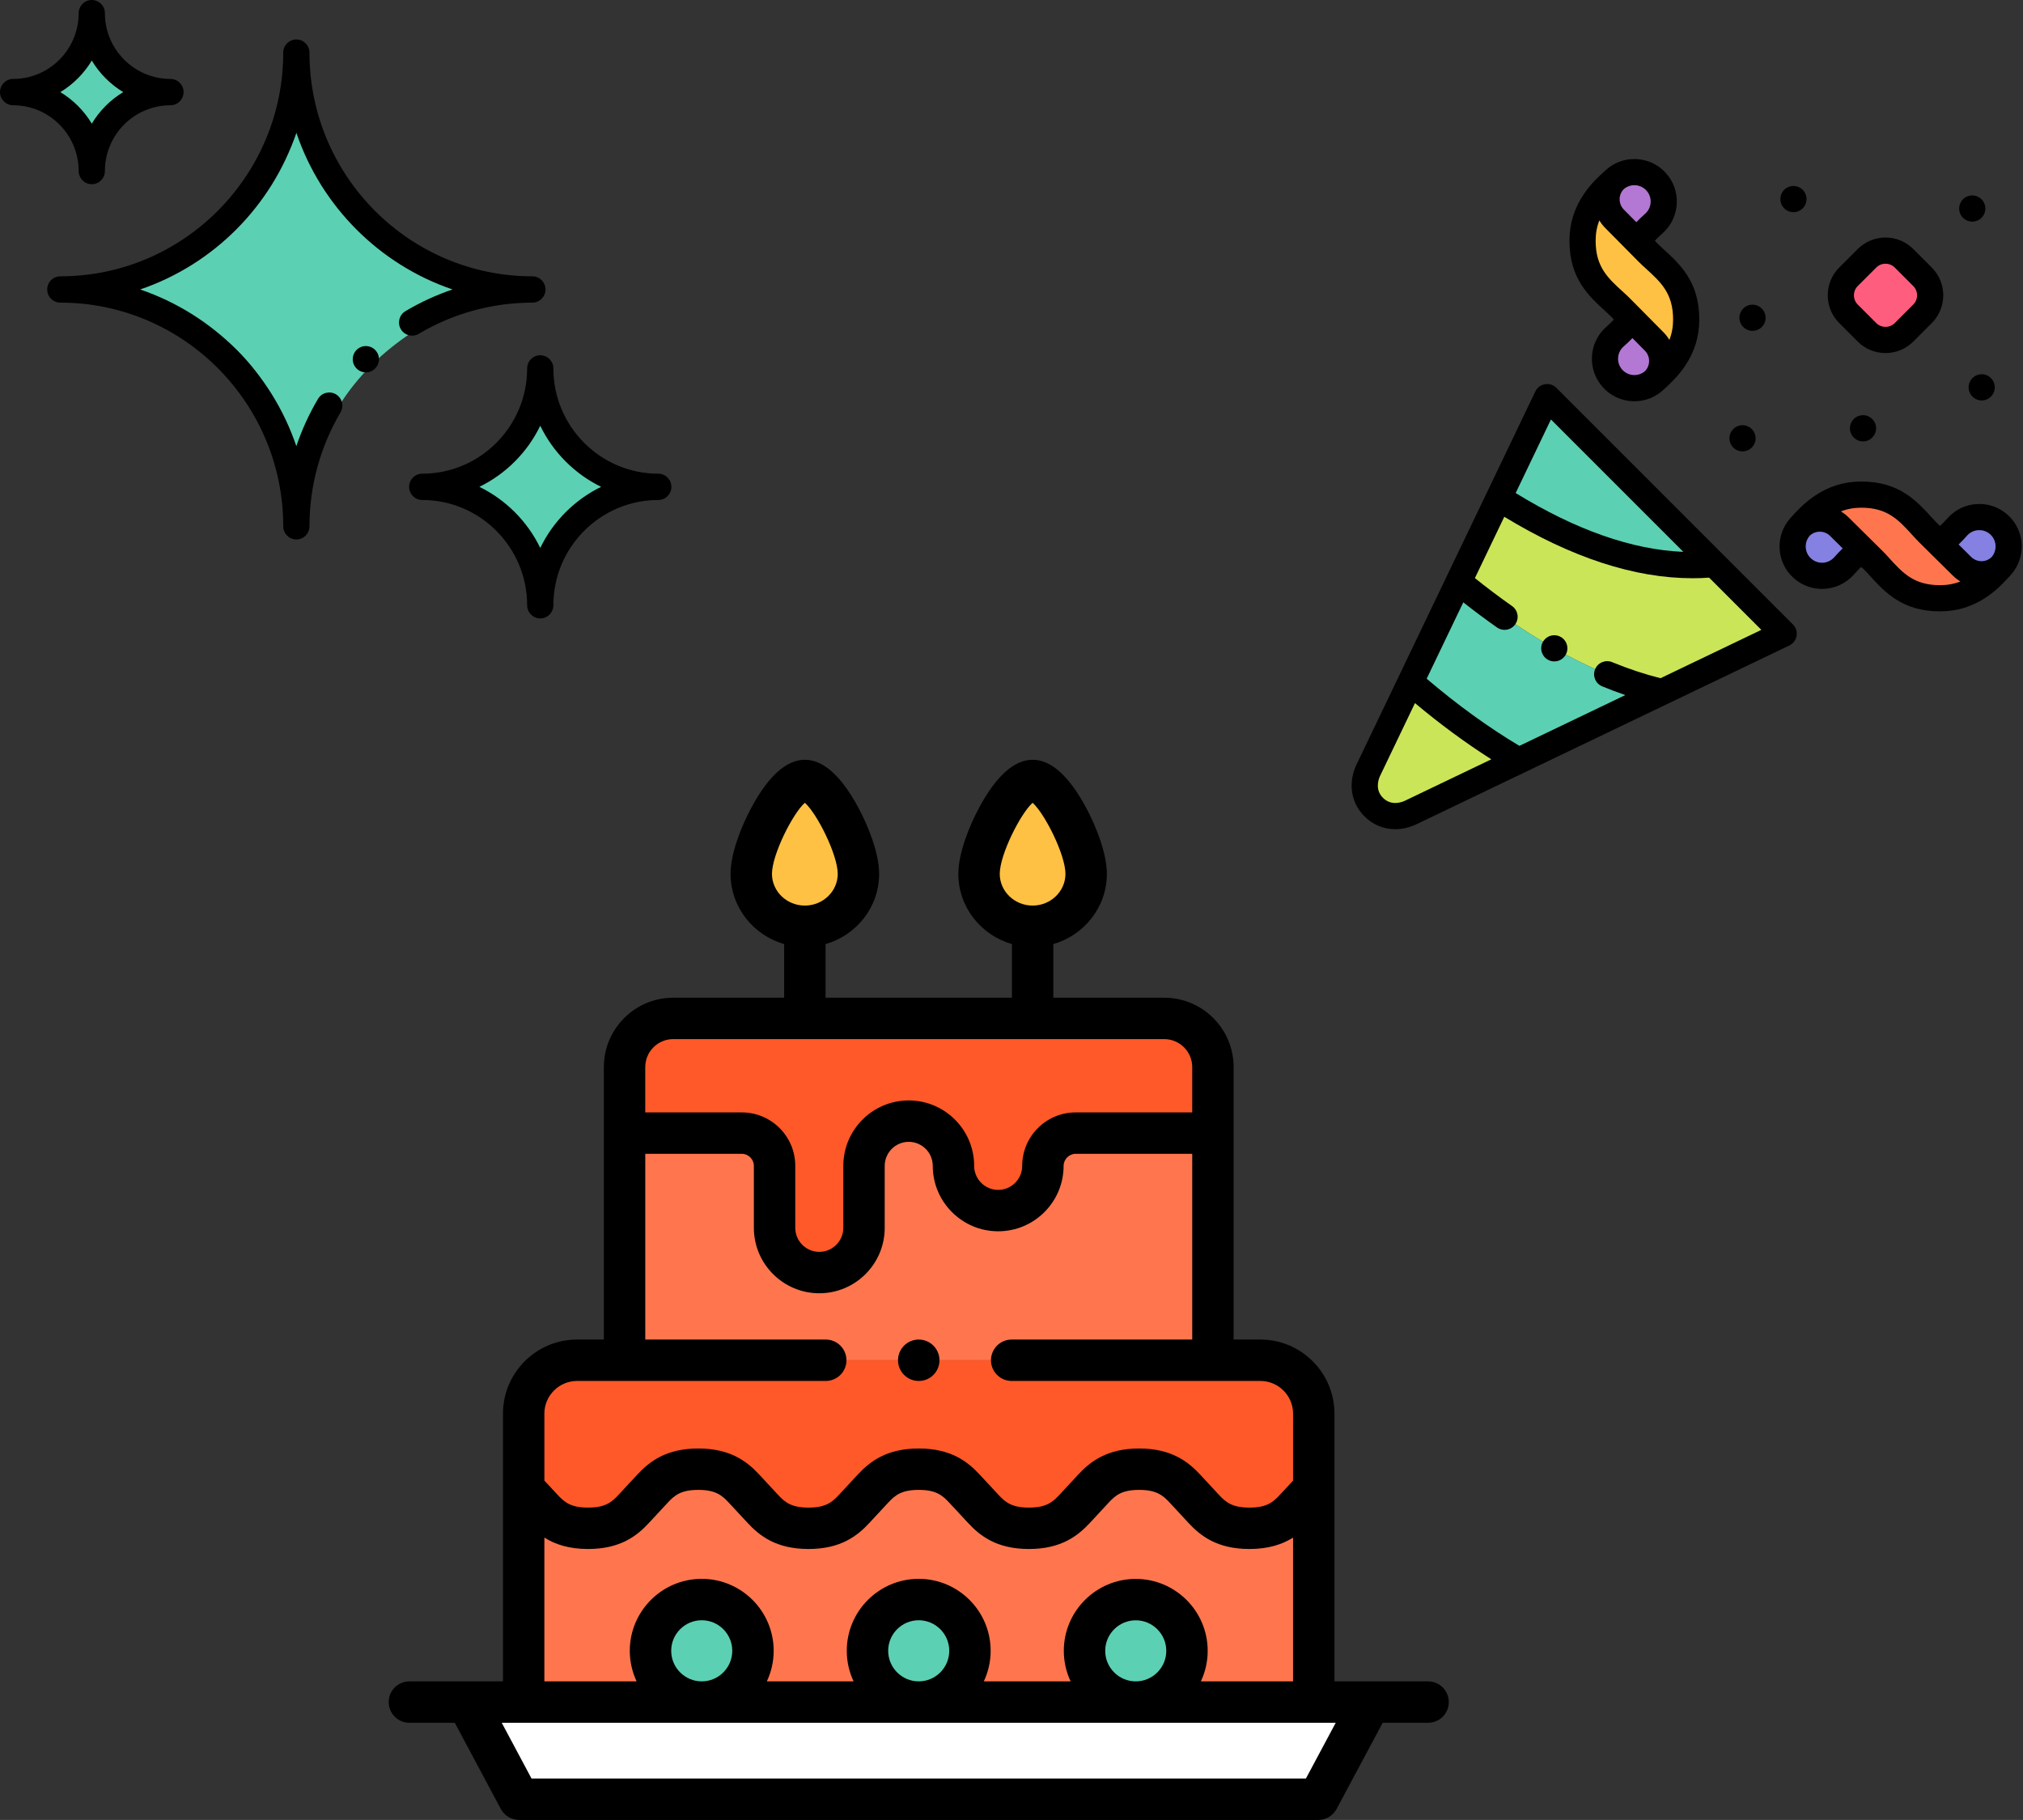 <?xml version="1.0" encoding="UTF-8"?>
<svg width="229px" height="206px" viewBox="0 0 229 206" version="1.1" xmlns="http://www.w3.org/2000/svg" xmlns:xlink="http://www.w3.org/1999/xlink">
    <rect x="0" y="0" width="229" height="206" fill="#333333" stroke="none"/>
    <!-- Generator: sketchtool 52.1 (67048) - http://www.bohemiancoding.com/sketch -->
    <title>EFD52790-305E-4740-975E-5E8362F6279D</title>
    <desc>Created with sketchtool.</desc>
    <g id="Facturación-2.0-Web*" stroke="none" stroke-width="1" fill="none" fill-rule="evenodd">
        <g id="Paciente-nuevo-05" transform="translate(-836, -301)">
            <g id="Cumpleaños" transform="translate(836, 301)">
                <g id="3021790" transform="translate(44, 86)">
                    <path d="M47.108,2.344 C44.737,2.344 41.043,9.638 41.043,12.914 C41.043,16.189 43.76,18.846 47.108,18.846 C50.456,18.846 53.174,16.189 53.174,12.914 C53.174,9.638 49.48,2.344 47.108,2.344 Z" id="Path" fill="#FFC144"></path>
                    <path d="M72.892,2.344 C70.52,2.344 66.826,9.638 66.826,12.914 C66.826,16.189 69.537,18.846 72.892,18.846 C76.24,18.846 78.951,16.189 78.951,12.914 C78.951,9.638 75.257,2.344 72.892,2.344 Z" id="Path" fill="#FFC144"></path>
                    <path d="M72.892,29.277 L47.108,29.277 L32.2,29.277 C29.171,29.277 26.699,31.755 26.699,34.784 L26.699,42.258 L39.98,42.258 C42.013,42.258 43.68,43.926 43.68,45.965 L43.68,52.981 C43.68,55.765 45.959,58.043 48.743,58.043 C51.526,58.043 53.805,55.765 53.805,52.981 L53.805,47.327 L53.805,46.198 L53.805,45.965 C53.805,43.182 56.084,40.903 58.868,40.903 C61.651,40.903 63.93,43.182 63.93,45.965 C63.93,48.749 66.209,51.028 68.993,51.028 C71.776,51.028 74.055,48.749 74.055,45.965 C74.055,43.926 75.723,42.258 77.762,42.258 L93.302,42.258 L93.302,34.784 C93.302,31.755 90.824,29.277 87.794,29.277 L72.892,29.277 Z" id="Path" fill="#FF5929"></path>
                    <path d="M63.93,45.965 C63.93,43.182 61.651,40.903 58.867,40.903 C56.084,40.903 53.805,43.182 53.805,45.965 L53.805,52.981 C53.805,55.765 51.526,58.043 48.742,58.043 C45.959,58.043 43.68,55.765 43.68,52.981 L43.68,45.965 C43.68,43.926 42.012,42.258 39.979,42.258 L26.699,42.258 L26.699,67.969 L93.301,67.969 L93.301,42.258 L77.761,42.258 C75.722,42.258 74.054,43.926 74.054,45.965 C74.054,48.749 71.775,51.028 68.992,51.028 C66.208,51.028 63.93,48.749 63.93,45.965 Z" id="Path" fill="#FF764E"></path>
                    <path d="M93.301,67.969 L26.699,67.969 L21.324,67.969 C18.003,67.969 15.279,70.686 15.279,74.015 L15.279,82.512 L17.378,84.771 C18.428,85.907 19.71,86.99 22.567,86.99 C25.423,86.99 26.706,85.907 27.755,84.771 L29.854,82.512 C30.904,81.382 32.186,80.299 35.043,80.299 C37.9,80.299 39.182,81.382 40.232,82.512 L42.331,84.771 C43.381,85.907 44.663,86.99 47.52,86.99 C50.376,86.99 51.659,85.907 52.708,84.771 L54.807,82.512 C55.857,81.382 57.146,80.299 59.996,80.299 C62.853,80.299 64.135,81.382 65.185,82.512 L67.284,84.771 C68.334,85.907 69.623,86.99 72.472,86.99 C75.329,86.99 76.611,85.907 77.668,84.771 L79.761,82.512 C80.81,81.382 82.099,80.299 84.949,80.299 C87.806,80.299 89.088,81.382 90.145,82.512 L92.237,84.771 C93.287,85.907 94.576,86.99 97.433,86.99 C100.283,86.99 101.572,85.907 102.621,84.771 L104.714,82.512 L104.714,74.015 C104.714,70.686 101.997,67.969 98.675,67.969 L93.301,67.969 Z" id="Path" fill="#FF5929"></path>
                    <path d="M35.435,106.661 C32.233,106.661 29.636,104.063 29.636,100.855 C29.636,97.652 32.233,95.055 35.435,95.055 C38.638,95.055 41.235,97.652 41.235,100.855 C41.235,104.063 38.638,106.661 35.435,106.661 Z M59.997,106.661 C56.794,106.661 54.197,104.063 54.197,100.855 C54.197,97.652 56.794,95.055 59.997,95.055 C63.199,95.055 65.797,97.652 65.797,100.855 C65.797,104.063 63.199,106.661 59.997,106.661 Z M72.473,86.989 C69.623,86.989 68.334,85.907 67.285,84.77 L65.185,82.511 C64.136,81.382 62.854,80.299 59.997,80.299 C57.147,80.299 55.858,81.382 54.808,82.511 L52.709,84.77 C51.659,85.906 50.377,86.989 47.52,86.989 C44.663,86.989 43.381,85.907 42.332,84.77 L40.232,82.511 C39.183,81.382 37.901,80.299 35.044,80.299 C32.187,80.299 30.905,81.382 29.855,82.511 L27.756,84.77 C26.706,85.906 25.424,86.989 22.567,86.989 C19.71,86.989 18.428,85.907 17.379,84.77 L15.279,82.511 L15.279,106.661 L35.436,106.661 L59.997,106.661 L84.333,106.661 C81.237,106.541 78.765,103.99 78.765,100.861 C78.765,97.659 81.356,95.061 84.565,95.061 C87.768,95.061 90.365,97.659 90.365,100.861 C90.365,103.99 87.887,106.541 84.791,106.661 L104.715,106.661 L104.715,82.512 L102.623,84.771 C101.573,85.907 100.284,86.99 97.434,86.99 C94.577,86.99 93.288,85.907 92.239,84.771 L90.146,82.512 C89.089,81.382 87.807,80.299 84.95,80.299 C82.1,80.299 80.811,81.382 79.762,82.512 L77.669,84.771 C76.612,85.907 75.33,86.989 72.473,86.989 Z" id="Shape" fill="#FF764E"></path>
                    <path d="M35.435,95.055 C32.233,95.055 29.636,97.652 29.636,100.855 C29.636,104.063 32.233,106.661 35.435,106.661 C38.638,106.661 41.235,104.063 41.235,100.855 C41.235,97.652 38.638,95.055 35.435,95.055 Z" id="Path" fill="#5CD0B3"></path>
                    <path d="M59.997,95.055 C56.794,95.055 54.197,97.652 54.197,100.855 C54.197,104.063 56.794,106.661 59.997,106.661 C63.199,106.661 65.797,104.063 65.797,100.855 C65.797,97.652 63.199,95.055 59.997,95.055 Z" id="Path" fill="#5CD0B3"></path>
                    <path d="M84.565,95.062 C81.356,95.062 78.765,97.659 78.765,100.861 C78.765,103.991 81.236,106.542 84.332,106.661 L84.791,106.661 C87.886,106.542 90.364,103.991 90.364,100.861 C90.364,97.659 87.767,95.062 84.565,95.062 Z" id="Path" fill="#5CD0B3"></path>
                    <path d="M84.332,106.661 L59.997,106.661 L35.435,106.661 L15.279,106.661 L8.888,106.661 L14.761,117.656 L105.233,117.656 L111.112,106.661 L104.715,106.661 L84.791,106.661 C84.718,106.661 84.638,106.661 84.565,106.661 C84.485,106.661 84.412,106.661 84.332,106.661 Z" id="Path" fill="#FFFFFF"></path>
                    <g id="Group" fill="#000000">
                        <path d="M117.656,104.317 L107.058,104.317 L107.058,74.015 C107.058,69.389 103.298,65.625 98.675,65.625 L95.644,65.625 L95.644,34.784 C95.644,30.455 92.123,26.933 87.793,26.933 L75.235,26.933 L75.235,20.86 C78.731,19.858 81.294,16.676 81.294,12.914 C81.294,10.564 80.04,7.429 78.865,5.277 C76.954,1.776 74.944,3.90798505e-14 72.892,3.90798505e-14 C70.837,3.90798505e-14 68.826,1.775 66.913,5.277 C65.738,7.428 64.482,10.563 64.482,12.914 C64.482,16.677 67.048,19.859 70.548,20.861 L70.548,26.933 L49.452,26.933 L49.452,20.861 C52.951,19.859 55.517,16.677 55.517,12.914 C55.517,10.563 54.262,7.428 53.087,5.277 C51.174,1.775 49.163,4.15778523e-14 47.108,4.15778523e-14 C45.054,4.15778523e-14 43.042,1.775 41.129,5.277 C39.954,7.428 38.699,10.563 38.699,12.914 C38.699,16.677 41.265,19.859 44.764,20.861 L44.764,26.933 L32.2,26.933 C27.874,26.933 24.355,30.455 24.355,34.784 L24.355,65.625 L21.324,65.625 C16.699,65.625 12.935,69.389 12.935,74.015 L12.935,104.317 L2.344,104.317 C1.049,104.317 -1.20792265e-13,105.367 -1.20792265e-13,106.661 C-1.20792265e-13,107.955 1.049,109.005 2.344,109.005 L7.482,109.005 L12.693,118.76 C13.101,119.524 13.896,120 14.761,120 L105.233,120 C106.098,120 106.892,119.524 107.3,118.762 L112.517,109.005 L117.656,109.005 C118.951,109.005 120,107.955 120,106.661 C120,105.367 118.951,104.317 117.656,104.317 Z M69.17,12.914 C69.17,10.755 71.509,6.096 72.89,4.869 C74.271,6.098 76.607,10.758 76.607,12.914 C76.607,14.893 74.94,16.503 72.892,16.503 C70.84,16.503 69.17,14.893 69.17,12.914 Z M43.386,12.914 C43.386,10.754 45.727,6.092 47.108,4.867 C48.49,6.092 50.83,10.754 50.83,12.914 C50.83,14.893 49.16,16.503 47.108,16.503 C45.056,16.503 43.386,14.893 43.386,12.914 Z M29.043,34.784 C29.043,33.04 30.459,31.62 32.2,31.62 L87.793,31.62 C89.538,31.62 90.957,33.04 90.957,34.784 L90.957,39.915 L77.762,39.915 C74.425,39.915 71.711,42.629 71.711,45.965 C71.711,47.464 70.491,48.684 68.992,48.684 C67.493,48.684 66.273,47.465 66.273,45.965 C66.273,41.882 62.951,38.559 58.867,38.559 C54.783,38.559 51.461,41.882 51.461,45.965 L51.461,52.981 C51.461,54.48 50.241,55.7 48.742,55.7 C47.243,55.7 46.023,54.48 46.023,52.981 L46.023,45.965 C46.023,42.629 43.312,39.915 39.979,39.915 L29.042,39.915 L29.042,34.784 L29.043,34.784 Z M17.622,74.015 C17.622,71.974 19.283,70.313 21.324,70.313 L49.473,70.313 C50.768,70.313 51.817,69.263 51.817,67.969 C51.817,66.675 50.768,65.625 49.473,65.625 L29.043,65.625 L29.043,44.602 L39.98,44.602 C40.715,44.602 41.336,45.226 41.336,45.965 L41.336,52.981 C41.336,57.065 44.659,60.387 48.743,60.387 C52.827,60.387 56.149,57.065 56.149,52.981 L56.149,45.965 C56.149,44.466 57.369,43.247 58.868,43.247 C60.367,43.247 61.586,44.466 61.586,45.965 C61.586,50.049 64.909,53.372 68.993,53.372 C73.077,53.372 76.399,50.049 76.399,45.965 C76.399,45.227 77.023,44.602 77.762,44.602 L90.958,44.602 L90.958,65.625 L70.521,65.625 C69.226,65.625 68.177,66.675 68.177,67.969 C68.177,69.263 69.226,70.313 70.521,70.313 L98.676,70.313 C100.714,70.313 102.372,71.974 102.372,74.015 L102.372,81.593 L100.901,83.18 C100.108,84.038 99.396,84.646 97.434,84.646 C95.467,84.646 94.753,84.038 93.958,83.178 L91.858,80.911 C90.491,79.45 88.602,77.956 84.951,77.956 C81.29,77.956 79.406,79.452 78.043,80.919 L75.953,83.175 C75.152,84.036 74.434,84.646 72.474,84.646 C70.513,84.646 69.8,84.038 69.002,83.175 L66.903,80.916 C65.542,79.452 63.658,77.956 59.997,77.956 C56.337,77.956 54.453,79.452 53.092,80.916 L50.988,83.18 C50.195,84.038 49.482,84.646 47.521,84.646 C45.559,84.646 44.847,84.038 44.049,83.175 L41.95,80.916 C40.589,79.452 38.705,77.956 35.044,77.956 C31.384,77.956 29.499,79.452 28.139,80.916 L26.035,83.18 C25.242,84.038 24.529,84.646 22.568,84.646 C20.606,84.646 19.894,84.038 19.096,83.175 L17.624,81.591 L17.624,74.015 L17.622,74.015 Z M17.622,88.041 C18.81,88.791 20.366,89.333 22.567,89.333 C26.236,89.333 28.119,87.831 29.472,86.366 L31.571,84.107 C32.368,83.25 33.084,82.643 35.043,82.643 C37.003,82.643 37.718,83.25 38.515,84.107 L40.61,86.361 C41.967,87.831 43.85,89.333 47.52,89.333 C51.189,89.333 53.072,87.831 54.425,86.366 L56.524,84.107 C57.321,83.25 58.037,82.643 59.996,82.643 C61.956,82.643 62.671,83.25 63.468,84.107 L65.563,86.361 C66.921,87.831 68.804,89.333 72.473,89.333 C76.133,89.333 78.021,87.833 79.388,86.363 L81.478,84.107 C82.274,83.25 82.99,82.643 84.949,82.643 C86.907,82.643 87.628,83.252 88.425,84.104 L90.516,86.361 C91.874,87.831 93.758,89.333 97.433,89.333 C99.63,89.333 101.184,88.793 102.37,88.045 L102.37,104.317 L91.936,104.317 C92.43,103.268 92.708,102.097 92.708,100.861 C92.708,96.371 89.055,92.718 84.564,92.718 C80.074,92.718 76.421,96.371 76.421,100.861 C76.421,102.097 76.698,103.268 77.193,104.317 L67.366,104.317 C67.861,103.266 68.14,102.092 68.14,100.855 C68.14,96.364 64.487,92.711 59.996,92.711 C55.506,92.711 51.853,96.364 51.853,100.855 C51.853,102.093 52.131,103.266 52.626,104.317 L42.805,104.317 C43.3,103.266 43.579,102.092 43.579,100.855 C43.579,96.364 39.925,92.711 35.435,92.711 C30.945,92.711 27.291,96.364 27.291,100.855 C27.291,102.093 27.57,103.266 28.065,104.317 L17.622,104.317 L17.622,88.041 Z M88.021,100.861 C88.021,102.767 86.47,104.317 84.565,104.317 C82.659,104.317 81.109,102.767 81.109,100.861 C81.109,98.956 82.659,97.405 84.565,97.405 C86.47,97.405 88.021,98.956 88.021,100.861 Z M63.453,100.855 C63.453,102.764 61.902,104.317 59.997,104.317 C58.091,104.317 56.541,102.764 56.541,100.855 C56.541,98.949 58.091,97.399 59.997,97.399 C61.902,97.399 63.453,98.949 63.453,100.855 Z M38.891,100.855 C38.891,102.764 37.341,104.317 35.435,104.317 C33.53,104.317 31.979,102.764 31.979,100.855 C31.979,98.949 33.53,97.399 35.435,97.399 C37.341,97.399 38.891,98.949 38.891,100.855 Z M103.828,115.312 L16.166,115.312 L12.797,109.005 L107.201,109.005 L103.828,115.312 Z" id="Shape" fill-rule="nonzero"></path>
                        <path d="M59.997,70.313 L60.01,70.313 C61.305,70.313 62.347,69.263 62.347,67.969 C62.347,66.675 61.291,65.625 59.997,65.625 C58.703,65.625 57.653,66.675 57.653,67.969 C57.653,69.263 58.702,70.313 59.997,70.313 Z" id="Path"></path>
                    </g>
                </g>
                <g id="2913130">
                    <g id="Group" transform="translate(3, 3)" fill="#5CD0B3">
                        <path d="M8.782,30 C8.782,30 28.358,24.265 31.258,9.412 C31.258,9.412 37.807,29.812 55.818,29.706 C55.818,29.706 32.597,33.235 31.258,56.471 C31.258,56.471 32.449,32.647 8.782,30 Z" id="Path"></path>
                        <path d="M0,7.34 C0,7.34 6.938,5.307 7.966,0.043 C7.966,0.043 10.287,7.273 16.671,7.236 C16.671,7.236 8.441,8.486 7.966,16.722 C7.966,16.722 8.388,8.278 0,7.34 Z" id="Path"></path>
                        <path d="M47.631,51.849 C47.631,51.849 57.357,48.999 58.798,41.62 C58.798,41.62 62.052,51.755 71,51.702 C71,51.702 59.463,53.456 58.798,65 C58.798,65 59.389,53.164 47.631,51.849 Z" id="Path"></path>
                    </g>
                    <g id="Group" fill="#000000">
                        <path d="M47.797,56.596 C54.345,56.596 59.672,61.941 59.672,68.511 C59.672,69.333 60.337,70 61.156,70 C61.976,70 62.641,69.333 62.641,68.511 C62.641,61.941 67.968,56.596 74.516,56.596 C75.335,56.596 76,55.929 76,55.106 C76,54.284 75.335,53.617 74.516,53.617 C67.968,53.617 62.641,48.272 62.641,41.702 C62.641,40.88 61.976,40.213 61.156,40.213 C60.337,40.213 59.672,40.88 59.672,41.702 C59.672,48.272 54.345,53.617 47.797,53.617 C46.977,53.617 46.312,54.284 46.312,55.106 C46.312,55.929 46.977,56.596 47.797,56.596 Z M61.156,48.191 C62.613,51.199 65.05,53.644 68.048,55.106 C65.051,56.568 62.613,59.014 61.156,62.021 C59.699,59.014 57.262,56.568 54.264,55.106 C57.262,53.644 59.699,51.199 61.156,48.191 Z" id="Shape" fill-rule="nonzero"></path>
                        <path d="M1.484,11.915 C5.577,11.915 8.906,15.256 8.906,19.362 C8.906,20.184 9.571,20.851 10.391,20.851 C11.21,20.851 11.875,20.184 11.875,19.362 C11.875,15.256 15.204,11.915 19.297,11.915 C20.117,11.915 20.781,11.248 20.781,10.426 C20.781,9.603 20.117,8.936 19.297,8.936 C15.204,8.936 11.875,5.596 11.875,1.489 C11.875,0.667 11.21,0 10.391,0 C9.571,0 8.906,0.667 8.906,1.489 C8.906,5.596 5.577,8.936 1.484,8.936 C0.665,8.936 0,9.603 0,10.426 C0,11.248 0.665,11.915 1.484,11.915 Z M10.391,6.855 C11.268,8.316 12.493,9.545 13.949,10.426 C12.493,11.306 11.268,12.535 10.391,13.996 C9.513,12.535 8.288,11.306 6.832,10.426 C8.288,9.545 9.513,8.316 10.391,6.855 Z" id="Shape" fill-rule="nonzero"></path>
                        <ellipse id="Oval" cx="41.414" cy="40.66" rx="1.484" ry="1.489"></ellipse>
                        <path d="M45.374,37.263 C45.792,37.97 46.703,38.203 47.408,37.784 C51.285,35.475 55.731,34.255 60.266,34.255 C61.085,34.255 61.75,33.588 61.75,32.766 C61.75,31.944 61.085,31.277 60.266,31.277 C46.351,31.277 35.031,19.918 35.031,5.957 C35.031,5.135 34.367,4.468 33.547,4.468 C32.727,4.468 32.062,5.135 32.062,5.957 C32.062,19.918 20.742,31.277 6.828,31.277 C6.008,31.277 5.344,31.944 5.344,32.766 C5.344,33.588 6.008,34.255 6.828,34.255 C20.742,34.255 32.062,45.613 32.062,59.574 C32.062,60.397 32.727,61.064 33.547,61.064 C34.367,61.064 35.031,60.397 35.031,59.574 C35.031,55.025 36.247,50.564 38.548,46.674 C38.966,45.966 38.734,45.053 38.029,44.633 C37.323,44.213 36.413,44.446 35.995,45.154 C34.991,46.851 34.172,48.645 33.546,50.505 C30.733,42.183 24.159,35.588 15.864,32.766 C24.16,29.944 30.734,23.347 33.547,15.024 C36.359,23.346 42.932,29.942 51.226,32.765 C49.373,33.393 47.585,34.215 45.893,35.222 C45.188,35.642 44.956,36.555 45.374,37.263 Z" id="Path"></path>
                    </g>
                </g>
                <g id="2997154" transform="translate(153, 18)">
                    <g id="Group" transform="translate(1.481, 1.333)">
                        <path d="M39.552,44.519 L20.651,25.619 L15.181,37.029 C22.688,41.838 31.277,45.325 39.552,44.519 Z" id="Path" fill="#5CD0B3"></path>
                        <path d="M39.552,44.519 C31.277,45.325 22.689,41.838 15.181,37.029 L10.633,46.517 C17.174,51.909 25.315,57.064 33.652,58.997 L47.427,52.394 L39.552,44.519 Z" id="Path" fill="#CBE558"></path>
                        <path d="M33.652,58.997 C25.315,57.064 17.174,51.909 10.633,46.517 L5.189,57.873 C8.777,61.007 12.952,64.165 17.44,66.769 L33.652,58.997 Z" id="Path" fill="#5CD0B3"></path>
                        <path d="M17.44,66.769 C12.952,64.165 8.777,61.007 5.189,57.873 L0.339,67.992 C-0.181,69.238 -0.182,70.819 1.022,72.023 C2.226,73.227 3.808,73.226 5.054,72.706 L17.44,66.769 Z" id="Path" fill="#CBE558"></path>
                        <path d="M28.971,15.483 L32.766,19.316 C33.976,20.538 33.982,22.521 32.766,23.737 C33.531,23.042 34.297,22.347 35.015,21.288 C35.841,20.07 36.392,18.65 36.392,16.826 C36.392,13.208 34.579,11.561 32.766,9.915 C32.536,9.706 32.305,9.496 32.098,9.286 L28.287,5.436 C27.077,4.214 27.071,2.231 28.287,1.015 C27.521,1.71 26.756,2.405 26.038,3.464 C25.211,4.682 24.66,6.102 24.66,7.926 C24.66,11.544 26.473,13.19 28.287,14.837 C28.524,15.052 28.76,15.267 28.971,15.483 Z" id="Path" fill="#FFC144"></path>
                        <path d="M57.563,44.074 L53.729,40.279 C52.507,39.07 50.524,39.063 49.308,40.279 C50.003,39.514 50.698,38.749 51.757,38.03 C52.975,37.204 54.396,36.653 56.219,36.653 C59.837,36.653 61.484,38.466 63.13,40.279 C63.34,40.51 63.549,40.74 63.759,40.947 L67.609,44.759 C68.831,45.968 70.815,45.974 72.031,44.759 C71.336,45.524 70.641,46.289 69.582,47.007 C68.363,47.834 66.943,48.385 65.12,48.385 C61.501,48.385 59.855,46.572 58.208,44.759 C57.994,44.522 57.779,44.285 57.563,44.074 Z" id="Path" fill="#FF764E"></path>
                        <path d="M31.533,7.187 C31.764,6.846 32.265,6.391 32.766,5.936 C34.125,4.7 34.224,2.595 32.987,1.236 C31.75,-0.123 29.646,-0.222 28.287,1.015 C27.071,2.23 27.077,4.214 28.287,5.436 L32.098,9.286 C31.659,8.84 31.327,8.39 31.327,7.926 C31.327,7.599 31.41,7.369 31.533,7.187 Z" id="Path" fill="#B278D3"></path>
                        <path d="M32.766,19.316 L28.971,15.483 C29.402,15.923 29.726,16.368 29.726,16.826 C29.726,17.153 29.644,17.383 29.52,17.564 C29.289,17.905 28.788,18.36 28.287,18.815 C26.928,20.052 26.829,22.157 28.066,23.516 C29.303,24.875 31.407,24.974 32.766,23.737 C33.982,22.521 33.976,20.538 32.766,19.316 Z" id="Path" fill="#B278D3"></path>
                        <path d="M49.308,40.279 C48.071,41.638 48.17,43.743 49.529,44.98 C50.888,46.217 52.993,46.117 54.23,44.758 C54.685,44.257 55.14,43.756 55.481,43.525 C55.662,43.402 55.892,43.32 56.219,43.32 C56.678,43.32 57.124,43.645 57.565,44.077 L53.729,40.279 C52.507,39.07 50.524,39.063 49.308,40.279 Z" id="Path" fill="#8481E2"></path>
                        <path d="M63.759,40.947 L67.609,44.758 C68.831,45.968 70.815,45.974 72.031,44.758 C73.267,43.399 73.168,41.295 71.809,40.058 C70.45,38.821 68.346,38.92 67.109,40.279 C66.654,40.78 66.199,41.281 65.858,41.512 C65.676,41.636 65.446,41.718 65.119,41.718 C64.656,41.718 64.205,41.386 63.759,40.947 Z" id="Path" fill="#8481E2"></path>
                        <path d="M56.858,18.282 C58.011,19.434 59.896,19.434 61.049,18.282 L63.144,16.187 C64.296,15.035 64.296,13.149 63.144,11.997 L61.049,9.901 C59.896,8.749 58.011,8.749 56.858,9.901 L54.763,11.997 C53.611,13.149 53.611,15.035 54.763,16.187 L56.858,18.282 Z" id="Path" fill="#FF5D7D"></path>
                    </g>
                    <g id="Group" fill="#000000">
                        <path d="M23.18,25.904 C22.841,25.564 22.357,25.411 21.883,25.492 C21.41,25.572 21.005,25.878 20.797,26.312 L0.484,68.685 C0.473,68.708 0.463,68.731 0.453,68.755 C-0.403,70.808 -0.028,72.92 1.456,74.404 C2.415,75.363 3.636,75.859 4.934,75.859 C5.645,75.859 6.379,75.71 7.105,75.407 C7.129,75.397 7.153,75.387 7.176,75.376 L49.549,55.063 C49.982,54.856 50.288,54.451 50.369,53.977 C50.449,53.503 50.296,53.02 49.956,52.68 L23.18,25.904 Z M22.564,29.479 L37.553,44.467 C31.753,44.228 25.389,41.996 18.571,37.809 L22.564,29.479 Z M5.933,72.685 C5.384,72.907 4.376,73.134 3.551,72.309 C2.726,71.484 2.953,70.476 3.174,69.927 L7.173,61.585 C10.035,63.983 12.929,66.113 15.816,67.948 L5.933,72.685 Z M34.97,58.766 C33.193,58.325 31.355,57.716 29.495,56.95 C28.739,56.638 27.873,56.999 27.561,57.755 C27.249,58.512 27.61,59.378 28.366,59.689 C29.244,60.051 30.118,60.379 30.986,60.676 L18.993,66.425 C15.499,64.34 11.975,61.789 8.497,58.825 L12.642,50.178 C13.911,51.18 15.191,52.135 16.463,53.027 C16.722,53.208 17.018,53.295 17.312,53.295 C17.779,53.295 18.238,53.075 18.526,52.664 C18.996,51.994 18.834,51.07 18.164,50.6 C16.763,49.618 15.352,48.556 13.956,47.437 L17.283,40.495 C24.887,45.118 32.035,47.451 38.59,47.451 C39.222,47.451 39.85,47.429 40.471,47.385 L46.381,53.295 L34.97,58.766 Z" id="Shape" fill-rule="nonzero"></path>
                        <path d="M28.772,17.267 C29.057,17.525 29.507,17.934 29.683,18.181 C29.478,18.411 29.063,18.788 28.771,19.053 C27.821,19.917 27.265,21.1 27.204,22.383 C27.144,23.667 27.587,24.896 28.451,25.846 C29.316,26.796 30.499,27.353 31.782,27.413 C31.859,27.417 31.936,27.419 32.013,27.419 C33.212,27.419 34.352,26.979 35.244,26.167 C36.023,25.459 36.905,24.658 37.722,23.453 C38.821,21.833 39.355,20.102 39.355,18.159 C39.355,13.886 37.171,11.902 35.243,10.151 C34.959,9.893 34.509,9.484 34.333,9.237 C34.537,9.008 34.952,8.631 35.244,8.365 C37.205,6.581 37.349,3.533 35.564,1.572 C34.7,0.622 33.517,0.066 32.234,0.005 C30.953,-0.054 29.722,0.387 28.772,1.251 C27.994,1.958 27.111,2.759 26.293,3.965 C25.195,5.585 24.66,7.316 24.66,9.259 C24.661,13.533 26.845,15.517 28.772,17.267 Z M31.921,24.453 C31.429,24.43 30.975,24.217 30.643,23.852 C30.311,23.487 30.141,23.015 30.164,22.523 C30.187,22.03 30.401,21.576 30.764,21.245 C31.134,20.909 31.491,20.585 31.786,20.269 L33.195,21.691 C33.827,22.331 33.837,23.358 33.222,23.998 C32.862,24.314 32.403,24.476 31.921,24.453 Z M36.392,18.159 C36.392,18.991 36.256,19.748 35.973,20.472 C35.787,20.164 35.564,19.873 35.3,19.607 L31.489,15.757 C31.487,15.754 31.484,15.752 31.482,15.75 C31.248,15.513 31.002,15.289 30.764,15.073 C29.009,13.48 27.623,12.221 27.623,9.259 C27.623,8.427 27.76,7.67 28.043,6.947 C28.228,7.255 28.452,7.545 28.715,7.812 L32.527,11.662 C32.529,11.664 32.532,11.667 32.535,11.669 C32.768,11.905 33.014,12.129 33.252,12.345 C35.006,13.939 36.392,15.197 36.392,18.159 Z M32.006,2.963 C32.035,2.963 32.065,2.964 32.095,2.965 C32.587,2.988 33.041,3.202 33.373,3.567 C34.058,4.319 34.003,5.489 33.249,6.175 C32.88,6.511 32.525,6.834 32.23,7.15 L30.821,5.727 C30.188,5.088 30.179,4.06 30.794,3.42 C31.132,3.124 31.558,2.963 32.006,2.963 Z" id="Shape" fill-rule="nonzero"></path>
                        <path d="M57.292,20.663 C58.159,21.529 59.297,21.963 60.435,21.963 C61.573,21.963 62.711,21.529 63.578,20.663 L65.673,18.568 C67.406,16.835 67.406,14.015 65.673,12.282 L63.578,10.187 C61.845,8.454 59.025,8.454 57.292,10.187 L55.197,12.282 C54.36,13.119 53.899,14.236 53.899,15.425 C53.899,16.615 54.36,17.731 55.197,18.568 L57.292,20.663 Z M57.292,14.377 L59.388,12.282 C59.665,12.005 60.037,11.852 60.435,11.852 C60.833,11.852 61.205,12.005 61.483,12.282 L63.578,14.377 C63.855,14.655 64.008,15.027 64.008,15.425 C64.008,15.823 63.855,16.195 63.578,16.472 L61.483,18.568 C61.205,18.845 60.833,18.998 60.435,18.998 C60.037,18.998 59.665,18.845 59.388,18.568 L57.292,16.472 C57.015,16.195 56.862,15.823 56.862,15.425 C56.862,15.027 57.015,14.655 57.292,14.377 Z" id="Shape" fill-rule="nonzero"></path>
                        <path d="M74.288,40.296 C73.338,39.431 72.108,38.989 70.825,39.049 C69.542,39.109 68.359,39.665 67.493,40.617 C67.23,40.907 66.853,41.322 66.623,41.527 C66.376,41.351 65.967,40.901 65.708,40.616 C63.958,38.689 61.974,36.505 57.701,36.505 C55.758,36.505 54.026,37.039 52.407,38.138 C51.201,38.955 50.4,39.838 49.694,40.616 C49.676,40.636 49.659,40.656 49.641,40.677 C49.641,40.677 49.64,40.677 49.64,40.678 C48.812,41.619 48.388,42.823 48.447,44.079 C48.507,45.362 49.064,46.545 50.014,47.409 C51.975,49.194 55.022,49.05 56.809,47.087 C57.073,46.796 57.449,46.382 57.679,46.177 C57.926,46.353 58.335,46.803 58.593,47.088 C60.343,49.015 62.327,51.2 66.601,51.2 C68.544,51.2 70.275,50.666 71.895,49.567 C73.1,48.75 73.901,47.868 74.608,47.089 C76.392,45.128 76.249,42.08 74.288,40.296 Z M69.686,42.61 C70.018,42.245 70.472,42.032 70.964,42.008 C71.457,41.987 71.929,42.155 72.294,42.487 C73.038,43.164 73.099,44.313 72.439,45.067 C71.799,45.681 70.772,45.671 70.133,45.039 L68.711,43.63 C69.027,43.335 69.351,42.979 69.686,42.61 Z M54.616,45.094 C54.284,45.459 53.83,45.673 53.337,45.696 C52.843,45.72 52.373,45.549 52.008,45.217 C51.643,44.886 51.43,44.432 51.406,43.939 C51.384,43.459 51.546,42.998 51.863,42.636 C52.504,42.023 53.53,42.033 54.168,42.665 L55.591,44.074 C55.275,44.369 54.951,44.725 54.616,45.094 Z M60.787,45.096 C60.57,44.857 60.346,44.611 60.109,44.377 C60.107,44.375 60.105,44.373 60.103,44.371 L56.253,40.56 C55.987,40.296 55.696,40.073 55.389,39.887 C56.112,39.604 56.869,39.468 57.701,39.468 C60.663,39.468 61.921,40.853 63.515,42.608 C63.731,42.846 63.954,43.091 64.191,43.325 C64.193,43.327 64.196,43.33 64.198,43.333 L68.049,47.145 C68.315,47.408 68.606,47.631 68.913,47.817 C68.19,48.1 67.433,48.237 66.601,48.237 C63.639,48.236 62.38,46.851 60.787,45.096 Z" id="Shape" fill-rule="nonzero"></path>
                        <path d="M70.256,7.086 C71.074,7.086 71.737,6.422 71.737,5.604 C71.737,4.786 71.074,4.123 70.256,4.123 L70.255,4.123 C69.437,4.123 68.774,4.786 68.774,5.604 C68.774,6.422 69.438,7.086 70.256,7.086 Z" id="Path"></path>
                        <path d="M50.016,6.016 C50.834,6.016 51.497,5.353 51.497,4.535 C51.497,3.717 50.834,3.053 50.016,3.053 L50.015,3.053 C49.197,3.053 48.534,3.717 48.534,4.535 C48.534,5.353 49.198,6.016 50.016,6.016 Z" id="Path"></path>
                        <path d="M45.381,19.451 C46.199,19.451 46.862,18.788 46.862,17.97 C46.862,17.152 46.199,16.488 45.381,16.488 L45.379,16.488 C44.561,16.488 43.899,17.152 43.899,17.97 C43.899,18.788 44.563,19.451 45.381,19.451 Z" id="Path"></path>
                        <path d="M44.25,33.092 C45.068,33.092 45.731,32.429 45.731,31.611 C45.731,30.793 45.068,30.129 44.25,30.129 L44.249,30.129 C43.431,30.129 42.768,30.793 42.768,31.611 C42.768,32.429 43.432,33.092 44.25,33.092 Z" id="Path"></path>
                        <path d="M69.844,25.844 L69.844,25.845 C69.844,26.663 70.507,27.326 71.325,27.326 C72.143,27.326 72.807,26.662 72.807,25.844 C72.807,25.026 72.143,24.363 71.325,24.363 C70.507,24.363 69.844,25.026 69.844,25.844 Z" id="Path"></path>
                        <path d="M56.409,30.48 L56.409,30.481 C56.409,31.299 57.072,31.962 57.89,31.962 C58.708,31.962 59.372,31.298 59.372,30.48 C59.372,29.661 58.708,28.998 57.89,28.998 C57.072,28.998 56.409,29.661 56.409,30.48 Z" id="Path"></path>
                        <path d="M22.945,53.903 L22.943,53.903 C22.125,53.903 21.463,54.566 21.463,55.384 C21.463,56.202 22.126,56.865 22.945,56.865 C23.763,56.865 24.426,56.202 24.426,55.384 C24.426,54.566 23.763,53.903 22.945,53.903 Z" id="Path"></path>
                    </g>
                </g>
            </g>
        </g>
    </g>
</svg>